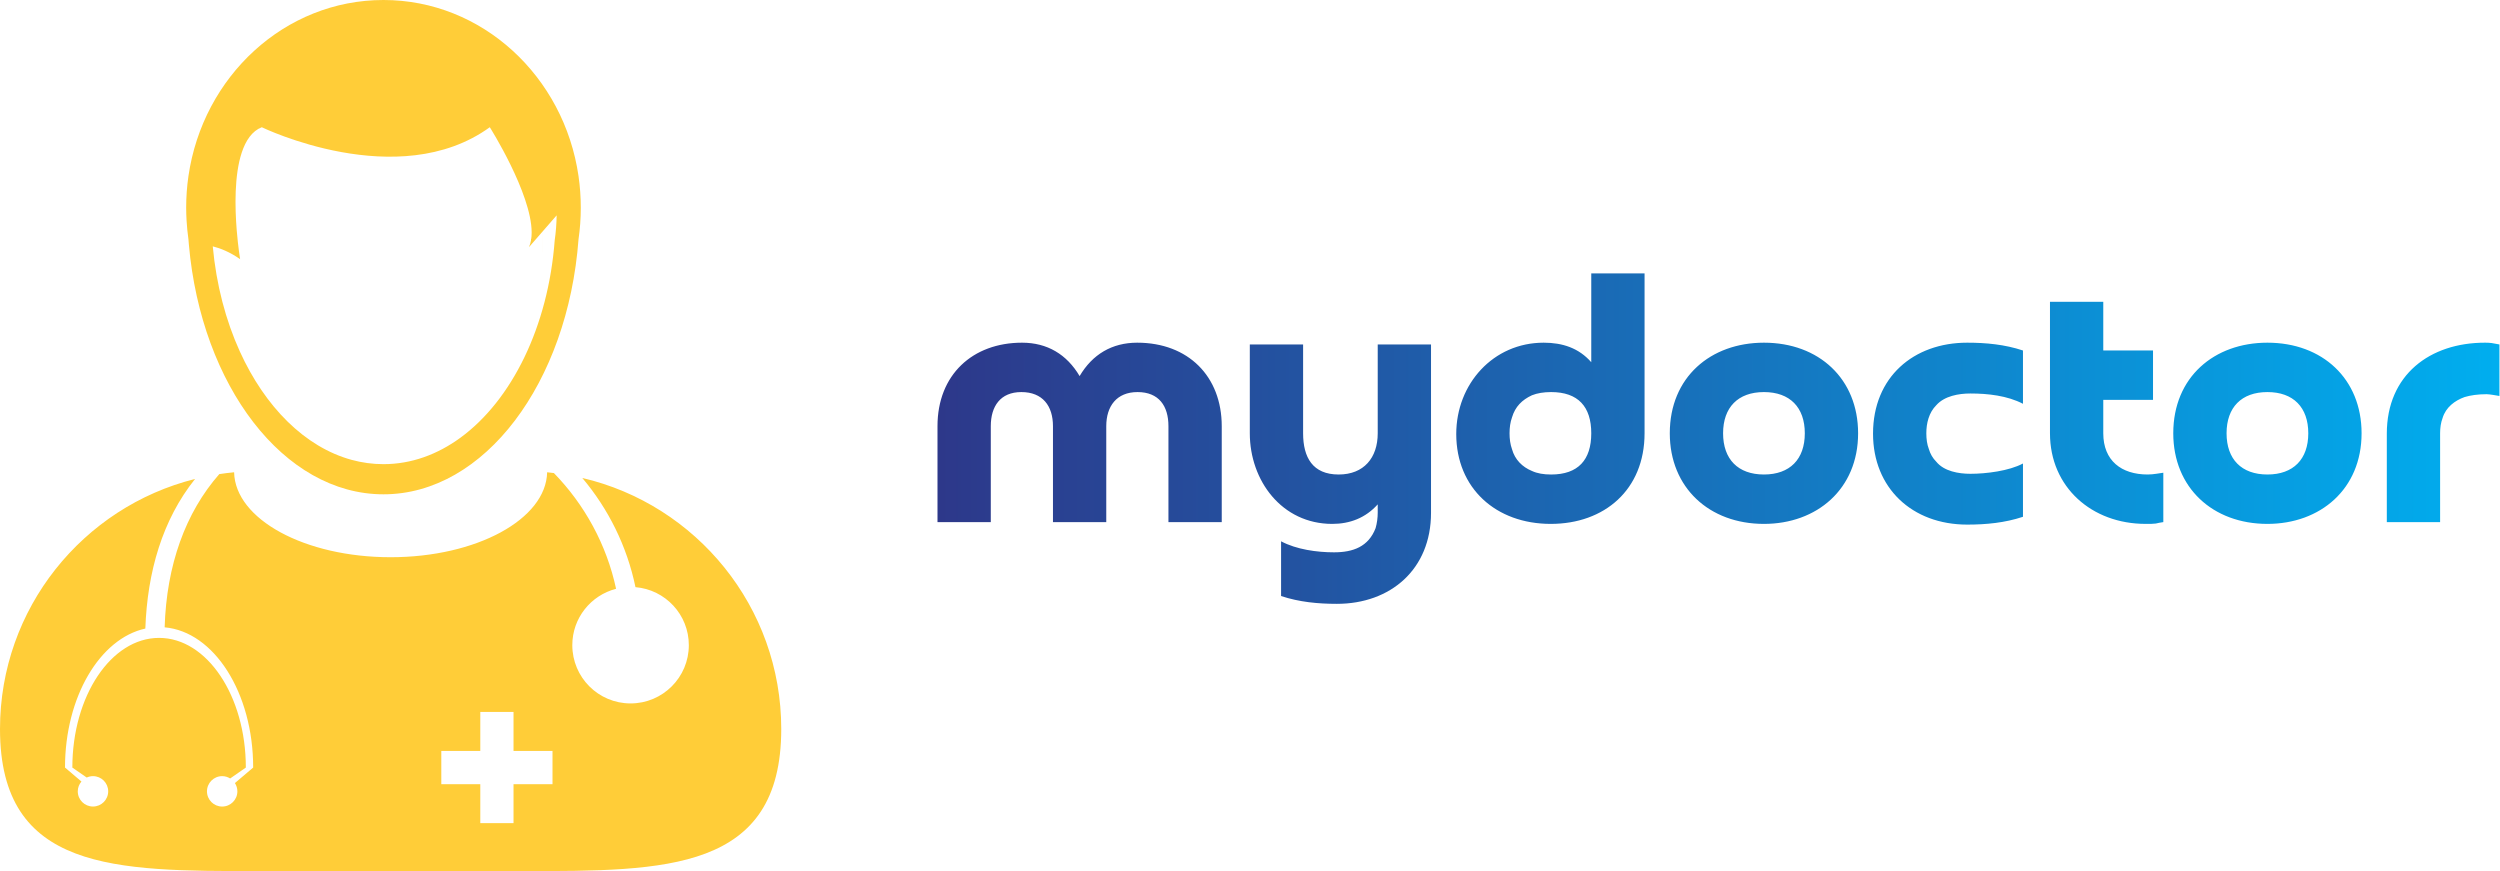 <svg xmlns="http://www.w3.org/2000/svg" viewBox="0 0 320 111.5" preserveAspectRatio="xMidYMid meet" class="css-1nkzpyt" id="fgfgcgac"><defs id="SvgjsDefs1001"><linearGradient id="SvgjsLinearGradient1011"><stop id="SvgjsStop1012" stop-color="#2d388a" offset="0"/><stop id="SvgjsStop1013" stop-color="#00aeef" offset="1"/></linearGradient></defs><g id="SvgjsG1007" featurekey="symbolFeature-0" transform="matrix(1,0,0,1,0,0)" fill="#ffcd38"><path xmlns="http://www.w3.org/2000/svg" d="M74.534,61.18c3.332,3.95,5.72,8.723,6.806,13.976c3.824,0.317,6.83,3.52,6.83,7.424c0,4.119-3.34,7.459-7.458,7.459  c-4.12,0-7.457-3.34-7.457-7.459c0-3.477,2.382-6.389,5.603-7.213C77.645,69.703,74.82,64.58,70.9,60.552  c-0.287-0.034-0.574-0.074-0.865-0.102C69.9,66.466,60.984,71.324,50,71.324c-10.985,0-19.901-4.855-20.034-10.873  c-0.638,0.059-1.27,0.141-1.897,0.235c-4.33,4.931-6.755,11.655-6.994,19.612c6.317,0.554,11.331,8.365,11.331,17.949l-2.336,1.985  c0.197,0.308,0.314,0.667,0.314,1.06c0,1.076-0.872,1.947-1.947,1.947c-1.074,0-1.945-0.871-1.945-1.947  c0-1.074,0.872-1.946,1.945-1.946c0.375,0,0.723,0.11,1.023,0.298l2.007-1.396c0-9.166-4.972-16.598-11.104-16.598  c-6.132,0-11.103,7.434-11.103,16.6l1.838,1.274c0.244-0.11,0.516-0.178,0.804-0.178c1.075,0,1.947,0.87,1.947,1.944  c0,1.076-0.872,1.946-1.947,1.946c-1.076,0-1.948-0.87-1.948-1.946c0-0.479,0.182-0.914,0.471-1.254l-2.104-1.789  c0-9.049,4.467-16.514,10.282-17.791c0.259-7.276,2.188-13.926,6.367-19.151C10.627,64.894,0,77.86,0,93.315  C0,111.544,14.777,111.5,33.005,111.5h33.99c18.229,0,33.005,0.045,33.005-18.185C100,77.682,89.129,64.591,74.534,61.18z   M70.721,100.375h-4.99v4.99h-4.254v-4.99h-4.99v-4.252h4.99V91.13h4.254v4.99h4.99V100.375z"/><path xmlns="http://www.w3.org/2000/svg" d="M74.051,22.539C72.2,9.778,61.727,0,49.085,0c-12.646,0-23.12,9.783-24.966,22.55c-0.19,1.315-0.289,2.663-0.289,4.034  c0,0.558,0.021,1.109,0.052,1.658c0.048,0.802,0.124,1.595,0.237,2.376c0.018,0.239,0.038,0.476,0.059,0.712  c1.593,18.021,12.136,31.942,24.907,31.942c12.937,0,23.588-14.285,24.966-32.645c0.19-1.318,0.29-2.669,0.29-4.044  S74.241,23.858,74.051,22.539z M71.251,27.565c-0.015,1.081-0.097,2.146-0.248,3.187c-0.832,11.081-5.512,20.472-12.046,25.259  c-2.97,2.176-6.323,3.401-9.872,3.401c-0.698,0-1.389-0.047-2.071-0.141c-0.682-0.092-1.354-0.23-2.017-0.412  c-5.96-1.632-11.075-6.766-14.305-13.885c-1.795-3.955-3.008-8.522-3.46-13.442c0.983,0.247,2.189,0.724,3.502,1.641  c0,0-0.257-1.535-0.432-3.682c-0.24-2.951-0.32-7.056,0.639-9.955c0.513-1.552,1.32-2.76,2.566-3.252c0,0,17.453,8.489,29.188,0  c0,0,5.334,8.439,5.357,13.45c0.003,0.715-0.102,1.361-0.346,1.902L71.251,27.565C71.251,27.564,71.251,27.564,71.251,27.565  L71.251,27.565z"/><path xmlns="http://www.w3.org/2000/svg" d="M30.692,44.974c3.23,7.119,8.345,12.253,14.305,13.885C39.038,57.227,33.923,52.092,30.692,44.974z"/><path xmlns="http://www.w3.org/2000/svg" d="M67.707,31.636c0.244-0.541,0.349-1.187,0.346-1.902C68.056,30.45,67.95,31.096,67.707,31.636L67.707,31.636z"/><path xmlns="http://www.w3.org/2000/svg" d="M47.014,59.271c-0.682-0.092-1.354-0.23-2.017-0.412C45.66,59.041,46.333,59.179,47.014,59.271z"/><path xmlns="http://www.w3.org/2000/svg" d="M30.941,19.536c-0.959,2.899-0.879,7.004-0.639,9.955C30.063,26.541,29.982,22.435,30.941,19.536z"/><path xmlns="http://www.w3.org/2000/svg" d="M58.957,56.011c6.534-4.787,11.214-14.178,12.046-25.259c0.151-1.041,0.233-2.106,0.248-3.187l0,0  c-0.015,1.081-0.097,2.146-0.248,3.186C70.171,41.833,65.491,51.224,58.957,56.011z"/><path xmlns="http://www.w3.org/2000/svg" fill="#ffcd38" d="M30.735,33.174c0,0-0.257-1.536-0.433-3.683C30.477,31.638,30.734,33.173,30.735,33.174  c-1.314-0.918-2.52-1.395-3.503-1.642c0.453,4.919,1.666,9.487,3.46,13.442c-1.794-3.955-3.007-8.522-3.459-13.441  C28.215,31.779,29.422,32.257,30.735,33.174z"/><rect xmlns="http://www.w3.org/2000/svg" x="69.478" y="26.901" fill="#ffcd38" width="0.002" height="5.4"/><path xmlns="http://www.w3.org/2000/svg" fill="#ffcd38" d="M33.507,16.285c0,0,17.453,8.489,29.188,0c0,0,5.334,8.438,5.357,13.449  c-0.023-5.011-5.357-13.45-5.357-13.45C50.96,24.773,33.507,16.284,33.507,16.285c-1.246,0.491-2.053,1.699-2.566,3.251  C31.454,17.985,32.261,16.777,33.507,16.285z"/></g><g id="SvgjsG1008" featurekey="nameFeature-0" transform="matrix(1.137,0,0,1.137,117.725,21.351)" fill="url(#SvgjsLinearGradient1011)"><path d="M34 29.2 l0 10.8 l-6 0 l0 -10.8 c0 -2.28 -1.08 -3.84 -3.48 -3.84 c-2.36 0 -3.52 1.6 -3.52 3.84 l0 10.8 l-6 0 l0 -10.8 c0 -2.28 -1.16 -3.84 -3.56 -3.84 c-2.36 0 -3.44 1.6 -3.44 3.84 l0 10.8 l-6 0 l0 -10.8 c0 -5.8 3.96 -9.4 9.52 -9.4 c2.84 0 5.04 1.32 6.48 3.76 c1.44 -2.44 3.64 -3.76 6.48 -3.76 c5.76 0 9.52 3.8 9.52 9.4 z M51.56 30 l0 -10 l6 0 l0 18.96 c0 6.36 -4.56 10.24 -10.6 10.24 c-2.12 0 -4.24 -0.2 -6.28 -0.88 l0 -6.16 c1.72 0.92 4.04 1.24 5.96 1.24 c2.16 0 3.88 -0.64 4.68 -2.72 c0.16 -0.56 0.24 -1.16 0.24 -1.76 l0 -0.92 c-1.36 1.52 -3.12 2.2 -5.12 2.2 c-5.68 0 -9.28 -4.88 -9.28 -10.2 l0 -10 l6 0 l0 10 c0 2.72 1.08 4.64 4 4.64 c2.84 0 4.4 -1.88 4.4 -4.64 z M75.6 30 c0 -3 -1.48 -4.64 -4.52 -4.64 c-0.84 0 -1.56 0.12 -2.16 0.36 c-1.12 0.52 -1.88 1.28 -2.24 2.48 c-0.2 0.56 -0.28 1.16 -0.28 1.8 s0.08 1.24 0.28 1.8 c0.32 1.16 1.16 2 2.24 2.44 c0.6 0.28 1.32 0.4 2.16 0.4 c3.04 0 4.52 -1.64 4.52 -4.64 z M75.6 22 l0 -10 l6 0 l0 18 c0 6.36 -4.52 10.2 -10.56 10.2 c-6.16 0 -10.64 -4 -10.64 -10.12 c0 -5.64 4.16 -10.28 9.84 -10.28 c2.12 0 3.96 0.6 5.36 2.2 z M95.04 34.64 c2.92 0 4.6 -1.72 4.6 -4.64 s-1.68 -4.64 -4.6 -4.64 s-4.6 1.72 -4.6 4.64 s1.68 4.64 4.6 4.64 z M95.04 40.2 c-6.16 0 -10.6 -4.08 -10.6 -10.2 c0 -6.32 4.6 -10.2 10.6 -10.2 c6.2 0 10.6 4.08 10.6 10.2 c0 6.28 -4.64 10.2 -10.6 10.2 z M124.2 33.4 l0 6 c-2.04 0.68 -4.16 0.88 -6.28 0.88 c-6.2 0 -10.6 -4.12 -10.6 -10.24 c0 -6.36 4.56 -10.24 10.6 -10.24 c2.12 0 4.24 0.2 6.28 0.88 l0 6 c-1.76 -0.92 -3.96 -1.16 -5.92 -1.16 c-1.32 0 -2.92 0.28 -3.84 1.32 c-0.84 0.84 -1.12 2.04 -1.12 3.16 c0 0.64 0.08 1.24 0.28 1.76 c0.16 0.56 0.44 1.04 0.84 1.44 c0.88 1.08 2.52 1.36 3.84 1.36 c1.76 0 4.36 -0.32 5.92 -1.16 z M138.84 20.68 l0 5.56 l-5.6 0 l0 3.76 c0 3.08 2.04 4.64 5 4.64 c0.36 0 0.68 -0.04 0.96 -0.08 s0.52 -0.08 0.8 -0.12 l0 5.56 c-0.36 0.04 -0.64 0.12 -0.84 0.16 c-0.24 0.04 -0.64 0.04 -1.16 0.04 c-6.04 0 -10.76 -4.12 -10.76 -10.2 l0 -14.8 l6 0 l0 5.48 l5.6 0 z M151.72 34.64 c2.92 0 4.6 -1.72 4.6 -4.64 s-1.68 -4.64 -4.6 -4.64 s-4.6 1.72 -4.6 4.64 s1.68 4.64 4.6 4.64 z M151.72 40.2 c-6.16 0 -10.6 -4.08 -10.6 -10.2 c0 -6.32 4.6 -10.2 10.6 -10.2 c6.2 0 10.6 4.08 10.6 10.2 c0 6.28 -4.64 10.2 -10.6 10.2 z M171.16 30 l0 10 l-6 0 l0 -9.96 c0 -6.64 4.88 -10.24 11.04 -10.24 c0.2 0 0.48 0 0.76 0.04 s0.6 0.12 0.88 0.16 l0 5.8 c-0.2 -0.04 -0.44 -0.08 -0.72 -0.12 s-0.52 -0.08 -0.72 -0.08 c-1 0 -1.8 0.12 -2.48 0.32 c-1.12 0.4 -2.12 1.16 -2.48 2.36 c-0.2 0.52 -0.28 1.12 -0.28 1.72 z"/></g></svg>